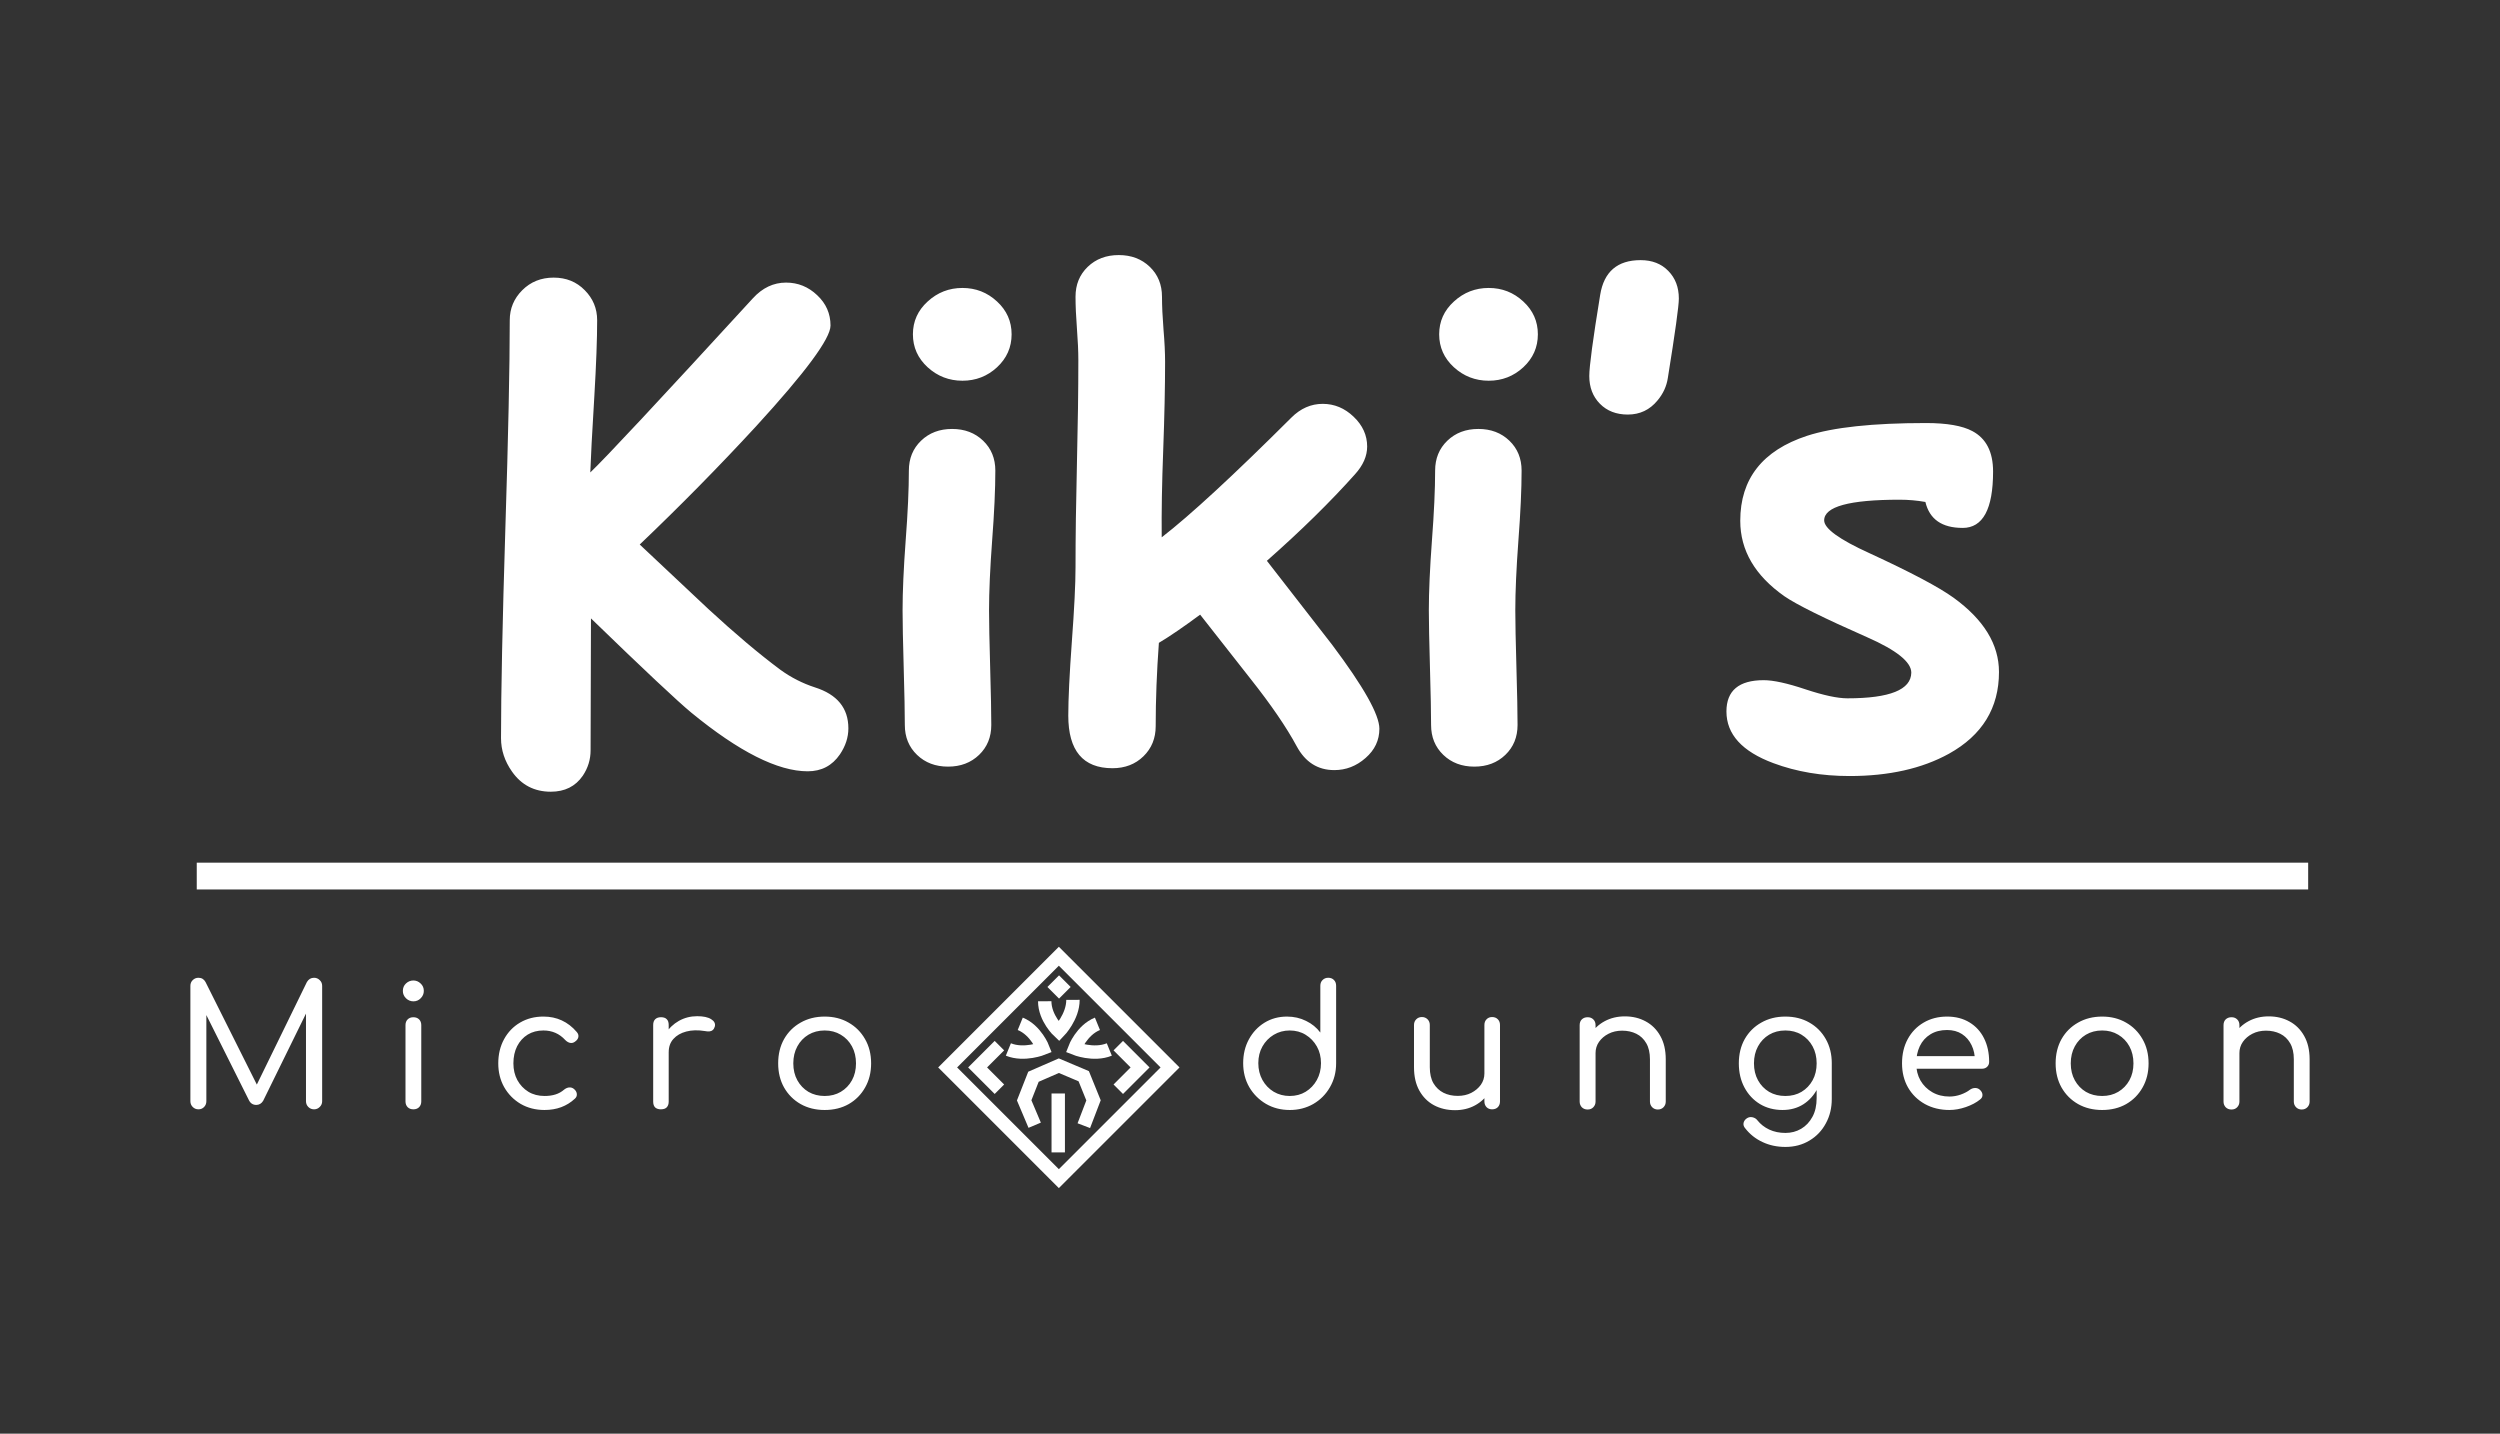 <svg version="1.1" xmlns="http://www.w3.org/2000/svg" xmlns:xlink="http://www.w3.org/1999/xlink" width="280" height="160.573" viewBox="0,0,280,160.573"><rect x="0" y="0" width="280" height="160.573" fill="#333333" stroke="none"/><defs><linearGradient x1="218.613" y1="208.953" x2="218.613" y2="211.555" gradientUnits="userSpaceOnUse" id="color-1"><stop offset="0" stop-color="#e2ffff"/><stop offset="1" stop-color="#e2ffff"/></linearGradient></defs><g transform="translate(-100,-99.713)"><g data-paper-data="{&quot;isPaintingLayer&quot;:true}" stroke-miterlimit="10" stroke-dasharray="" stroke-dashoffset="0" style="mix-blend-mode: normal"><path d="M100,260.287v-160.573h280v160.573z" fill="none" fill-rule="nonzero" stroke="none" stroke-width="NaN" stroke-linecap="butt" stroke-linejoin="miter"/><path d="M218.59,206.812l12.454,12.454l-12.454,12.454l-12.454,-12.454z" data-paper-data="{&quot;index&quot;:null}" fill="none" fill-rule="nonzero" stroke="#ffffff" stroke-width="1.5" stroke-linecap="butt" stroke-linejoin="miter"/><path d="M166.188,168.975l-0.042,14.779c0,1.025 -0.291,1.972 -0.874,2.842c-0.821,1.193 -2.014,1.789 -3.579,1.789c-1.846,0 -3.295,-0.751 -4.347,-2.253c-0.821,-1.165 -1.232,-2.414 -1.232,-3.747c0,-5.193 0.161,-12.993 0.484,-23.4c0.33,-10.414 0.495,-18.217 0.495,-23.41c0,-1.305 0.467,-2.425 1.4,-3.358c0.94,-0.94 2.112,-1.411 3.516,-1.411c1.403,0 2.565,0.47 3.484,1.411c0.926,0.933 1.389,2.053 1.389,3.358c0,2.105 -0.105,4.947 -0.316,8.526c-0.253,4.168 -0.404,7.01 -0.453,8.526c1.635,-1.544 7.705,-8.046 18.21,-19.505c1.074,-1.172 2.312,-1.758 3.716,-1.758c1.333,0 2.495,0.47 3.484,1.411c0.996,0.933 1.495,2.067 1.495,3.4c0,1.453 -2.782,5.217 -8.347,11.295c-4.119,4.47 -8.46,8.881 -13.021,13.231c2.554,2.407 5.116,4.814 7.684,7.221c2.996,2.765 5.688,5.035 8.074,6.81c1.193,0.863 2.481,1.519 3.863,1.968c2.498,0.793 3.747,2.323 3.747,4.589c0,1.011 -0.316,1.982 -0.947,2.916c-0.863,1.263 -2.067,1.895 -3.61,1.895c-3.347,0 -7.688,-2.186 -13.021,-6.558c-1.586,-1.312 -5.337,-4.835 -11.252,-10.568zM207.794,142.354c-1.495,0 -2.793,-0.502 -3.895,-1.505c-1.102,-1.011 -1.653,-2.242 -1.653,-3.695c0,-1.446 0.551,-2.67 1.653,-3.674c1.102,-1.011 2.4,-1.516 3.895,-1.516c1.495,0 2.786,0.505 3.874,1.516c1.088,1.004 1.632,2.228 1.632,3.674c0,1.453 -0.544,2.684 -1.632,3.695c-1.088,1.004 -2.379,1.505 -3.874,1.505zM210.773,168.07c0,1.333 0.042,3.474 0.126,6.421c0.084,2.947 0.126,5.088 0.126,6.421c0,1.354 -0.456,2.47 -1.368,3.347c-0.912,0.877 -2.07,1.316 -3.474,1.316c-1.403,0 -2.561,-0.439 -3.474,-1.316c-0.912,-0.877 -1.368,-1.993 -1.368,-3.347c0,-1.333 -0.042,-3.474 -0.126,-6.421c-0.084,-2.947 -0.126,-5.088 -0.126,-6.421c0,-2.084 0.116,-4.691 0.347,-7.821c0.239,-3.137 0.358,-5.747 0.358,-7.831c0,-1.354 0.456,-2.47 1.368,-3.347c0.912,-0.877 2.07,-1.316 3.474,-1.316c1.403,0 2.561,0.439 3.474,1.316c0.912,0.877 1.368,1.993 1.368,3.347c0,2.084 -0.119,4.695 -0.358,7.831c-0.232,3.13 -0.347,5.737 -0.347,7.821zM249.437,185.964c-1.846,0 -3.249,-0.891 -4.21,-2.674c-1.144,-2.126 -2.863,-4.639 -5.158,-7.537c-3.558,-4.519 -5.442,-6.919 -5.653,-7.2c-1.867,1.382 -3.407,2.435 -4.621,3.158c-0.239,3.256 -0.358,6.368 -0.358,9.337c0,1.354 -0.456,2.477 -1.368,3.368c-0.912,0.891 -2.07,1.337 -3.474,1.337c-3.298,0 -4.947,-1.965 -4.947,-5.895c0,-1.853 0.133,-4.617 0.4,-8.295c0.274,-3.684 0.411,-6.453 0.411,-8.305c0,-3.389 0.053,-7.263 0.158,-11.621c0.105,-4.365 0.158,-8.221 0.158,-11.568c0,-1.004 -0.053,-2.189 -0.158,-3.558c-0.105,-1.368 -0.158,-2.558 -0.158,-3.568c0,-1.354 0.456,-2.47 1.368,-3.347c0.912,-0.877 2.07,-1.316 3.474,-1.316c1.403,0 2.561,0.439 3.474,1.316c0.912,0.877 1.368,1.993 1.368,3.347c0,1.032 0.056,2.249 0.168,3.653c0.119,1.403 0.179,2.621 0.179,3.653c0,2.779 -0.07,6.077 -0.211,9.895c-0.14,3.649 -0.197,6.898 -0.168,9.747c3.179,-2.456 8.017,-6.923 14.516,-13.4c1.032,-1.032 2.203,-1.547 3.516,-1.547c1.305,0 2.46,0.481 3.463,1.442c1.011,0.961 1.516,2.074 1.516,3.337c0,1.074 -0.456,2.112 -1.368,3.116c-2.758,3.088 -6.046,6.316 -9.863,9.684l7.305,9.4c3.53,4.702 5.295,7.839 5.295,9.41c0,1.284 -0.516,2.375 -1.547,3.274c-1.025,0.905 -2.193,1.358 -3.505,1.358zM266.735,142.354c-1.495,0 -2.793,-0.502 -3.895,-1.505c-1.102,-1.011 -1.653,-2.242 -1.653,-3.695c0,-1.446 0.551,-2.67 1.653,-3.674c1.102,-1.011 2.4,-1.516 3.895,-1.516c1.495,0 2.786,0.505 3.874,1.516c1.088,1.004 1.632,2.228 1.632,3.674c0,1.453 -0.544,2.684 -1.632,3.695c-1.088,1.004 -2.379,1.505 -3.874,1.505zM269.714,168.07c0,1.333 0.042,3.474 0.126,6.421c0.084,2.947 0.126,5.088 0.126,6.421c0,1.354 -0.456,2.47 -1.368,3.347c-0.912,0.877 -2.07,1.316 -3.474,1.316c-1.403,0 -2.561,-0.439 -3.474,-1.316c-0.912,-0.877 -1.368,-1.993 -1.368,-3.347c0,-1.333 -0.042,-3.474 -0.126,-6.421c-0.084,-2.947 -0.126,-5.088 -0.126,-6.421c0,-2.084 0.116,-4.691 0.347,-7.821c0.239,-3.137 0.358,-5.747 0.358,-7.831c0,-1.354 0.456,-2.47 1.368,-3.347c0.912,-0.877 2.07,-1.316 3.474,-1.316c1.403,0 2.561,0.439 3.474,1.316c0.912,0.877 1.368,1.993 1.368,3.347c0,2.084 -0.119,4.695 -0.358,7.831c-0.232,3.13 -0.347,5.737 -0.347,7.821zM282.315,146.143c1.354,0 2.463,-0.526 3.326,-1.579c0.632,-0.751 1.018,-1.593 1.158,-2.526c0.821,-5.102 1.232,-8.063 1.232,-8.884c0,-1.263 -0.393,-2.295 -1.179,-3.095c-0.779,-0.807 -1.814,-1.211 -3.105,-1.211c-2.596,0 -4.105,1.295 -4.526,3.884c-0.814,4.982 -1.221,8.014 -1.221,9.095c0,1.263 0.396,2.298 1.189,3.105c0.793,0.807 1.835,1.211 3.126,1.211zM319.812,158.838c-2.316,0 -3.705,-0.968 -4.168,-2.905c-0.94,-0.168 -1.902,-0.253 -2.884,-0.253c-5.635,0 -8.453,0.772 -8.453,2.316c0,0.912 1.698,2.14 5.095,3.684c4.625,2.133 7.758,3.793 9.4,4.979c3.389,2.456 5.084,5.228 5.084,8.316c0,4.028 -1.87,7.081 -5.61,9.158c-3.018,1.663 -6.726,2.495 -11.126,2.495c-3.109,0 -5.951,-0.481 -8.526,-1.442c-3.509,-1.305 -5.263,-3.235 -5.263,-5.789c0,-2.337 1.393,-3.505 4.179,-3.505c1.074,0 2.628,0.34 4.663,1.021c2.035,0.674 3.603,1.011 4.705,1.011c4.744,0 7.13,-0.958 7.158,-2.874c0,-1.193 -1.649,-2.516 -4.947,-3.968c-4.821,-2.126 -7.909,-3.656 -9.263,-4.589c-3.298,-2.316 -4.947,-5.133 -4.947,-8.453c0,-4.702 2.491,-7.874 7.474,-9.516c2.926,-0.954 7.368,-1.432 13.326,-1.432c2.344,0 4.077,0.302 5.2,0.905c1.544,0.821 2.316,2.33 2.316,4.526c0,4.21 -1.137,6.316 -3.41,6.316z" fill="#ffffff" fill-rule="nonzero" stroke="none" stroke-width="1" stroke-linecap="square" stroke-linejoin="miter"/><path d="M346.472,197.831h-213.396" fill="#e2ffff" fill-rule="evenodd" stroke="none" stroke-width="1" stroke-linecap="square" stroke-linejoin="miter"/><path d="M358.515,197.831h-236.479" fill="#e2ffff" fill-rule="evenodd" stroke="#ffffff" stroke-width="3" stroke-linecap="butt" stroke-linejoin="round"/><path d="M215.885,225.739l-1.178,-2.786l1.04,-2.644l2.844,-1.239l2.787,1.179l1.096,2.704l-1.086,2.835" fill="none" fill-rule="nonzero" stroke="#ffffff" stroke-width="1.5" stroke-linecap="butt" stroke-linejoin="miter"/><path d="M214.268,214.38c1.771,0.723 2.542,2.746 2.542,2.746c0,0 -2.101,0.851 -3.872,0.128" fill="none" fill-rule="nonzero" stroke="#ffffff" stroke-width="1.5" stroke-linecap="butt" stroke-linejoin="miter"/><path d="M220.172,211.696c0.006,1.913 -1.57,3.542 -1.57,3.542c0,0 -1.587,-1.473 -1.593,-3.386" data-paper-data="{&quot;index&quot;:null}" fill="none" fill-rule="nonzero" stroke="#ffffff" stroke-width="1.5" stroke-linecap="butt" stroke-linejoin="miter"/><path d="M224.243,217.255c-1.771,0.723 -3.872,-0.128 -3.872,-0.128c0,0 0.771,-2.023 2.542,-2.746" data-paper-data="{&quot;index&quot;:null}" fill="none" fill-rule="nonzero" stroke="#ffffff" stroke-width="1.5" stroke-linecap="butt" stroke-linejoin="miter"/><path d="M211.934,221.707l-2.441,-2.441l2.441,-2.441" fill="none" fill-rule="nonzero" stroke="#ffffff" stroke-width="1.5" stroke-linecap="butt" stroke-linejoin="miter"/><path d="M225.247,216.825l2.441,2.441l-2.441,2.441" data-paper-data="{&quot;index&quot;:null}" fill="none" fill-rule="nonzero" stroke="#ffffff" stroke-width="1.5" stroke-linecap="butt" stroke-linejoin="miter"/><path d="M218.522,228.782v-6.599" fill="none" fill-rule="nonzero" stroke="#ffffff" stroke-width="1.5" stroke-linecap="butt" stroke-linejoin="miter"/><path d="M218.613,211.555l-1.301,-1.301l1.301,-1.301l1.301,1.301z" fill="#ffffff" fill-rule="nonzero" stroke="url(#color-1)" stroke-width="0" stroke-linecap="butt" stroke-linejoin="miter"/><path d="M122.228,223.958c-0.253,0 -0.467,-0.088 -0.642,-0.263c-0.175,-0.175 -0.263,-0.389 -0.263,-0.642v-12.926c0,-0.26 0.088,-0.474 0.263,-0.642c0.175,-0.175 0.389,-0.263 0.642,-0.263c0.351,0 0.614,0.158 0.789,0.474l6.063,12.116h-0.621l5.916,-12.116c0.189,-0.316 0.456,-0.474 0.8,-0.474c0.246,0 0.456,0.088 0.632,0.263c0.182,0.168 0.274,0.382 0.274,0.642v12.926c0,0.253 -0.091,0.467 -0.274,0.642c-0.175,0.175 -0.386,0.263 -0.632,0.263c-0.253,0 -0.467,-0.088 -0.642,-0.263c-0.175,-0.175 -0.263,-0.389 -0.263,-0.642v-10.484l0.358,-0.063l-5.158,10.505c-0.189,0.302 -0.446,0.453 -0.768,0.453c-0.379,0 -0.656,-0.182 -0.832,-0.547l-5.126,-10.253l0.368,-0.095v10.484c0,0.253 -0.084,0.467 -0.253,0.642c-0.168,0.175 -0.379,0.263 -0.632,0.263zM146.299,223.958c-0.267,0 -0.481,-0.081 -0.642,-0.242c-0.161,-0.168 -0.242,-0.382 -0.242,-0.642v-8.547c0,-0.267 0.081,-0.481 0.242,-0.642c0.161,-0.161 0.375,-0.242 0.642,-0.242c0.267,0 0.481,0.081 0.642,0.242c0.161,0.161 0.242,0.375 0.242,0.642v8.547c0,0.26 -0.081,0.474 -0.242,0.642c-0.161,0.161 -0.375,0.242 -0.642,0.242zM146.299,211.864c-0.316,0 -0.593,-0.116 -0.832,-0.347c-0.232,-0.232 -0.347,-0.505 -0.347,-0.821c0,-0.337 0.116,-0.614 0.347,-0.832c0.239,-0.225 0.516,-0.337 0.832,-0.337c0.309,0 0.579,0.112 0.811,0.337c0.239,0.218 0.358,0.495 0.358,0.832c0,0.316 -0.116,0.589 -0.347,0.821c-0.225,0.232 -0.498,0.347 -0.821,0.347zM160.995,224.032c-1.004,0 -1.898,-0.228 -2.684,-0.684c-0.779,-0.463 -1.393,-1.088 -1.842,-1.874c-0.442,-0.786 -0.663,-1.674 -0.663,-2.663c0,-1.018 0.218,-1.923 0.653,-2.716c0.435,-0.793 1.032,-1.411 1.789,-1.853c0.765,-0.449 1.635,-0.674 2.61,-0.674c0.758,0 1.446,0.144 2.063,0.432c0.625,0.288 1.182,0.719 1.674,1.295c0.161,0.182 0.221,0.375 0.179,0.579c-0.042,0.197 -0.172,0.368 -0.389,0.516c-0.161,0.119 -0.34,0.161 -0.537,0.126c-0.189,-0.042 -0.368,-0.147 -0.537,-0.316c-0.653,-0.716 -1.47,-1.074 -2.453,-1.074c-0.667,0 -1.253,0.154 -1.758,0.463c-0.498,0.309 -0.891,0.74 -1.179,1.295c-0.281,0.554 -0.421,1.196 -0.421,1.926c0,0.702 0.147,1.326 0.442,1.874c0.302,0.547 0.712,0.982 1.232,1.305c0.519,0.316 1.126,0.474 1.821,0.474c0.449,0 0.853,-0.056 1.211,-0.168c0.365,-0.112 0.691,-0.295 0.979,-0.547c0.189,-0.147 0.379,-0.228 0.568,-0.242c0.197,-0.014 0.372,0.042 0.526,0.168c0.197,0.161 0.305,0.347 0.326,0.558c0.021,0.211 -0.053,0.389 -0.221,0.537c-0.905,0.842 -2.035,1.263 -3.389,1.263zM173.968,217.548c0.014,-0.772 0.207,-1.46 0.579,-2.063c0.372,-0.604 0.867,-1.081 1.484,-1.432c0.625,-0.351 1.309,-0.526 2.053,-0.526c0.695,0 1.218,0.112 1.568,0.337c0.351,0.218 0.488,0.488 0.411,0.811c-0.049,0.175 -0.126,0.309 -0.232,0.4c-0.105,0.091 -0.235,0.144 -0.389,0.158c-0.147,0.007 -0.312,-0.007 -0.495,-0.042c-0.779,-0.126 -1.474,-0.109 -2.084,0.053c-0.611,0.161 -1.091,0.439 -1.442,0.832c-0.351,0.386 -0.526,0.877 -0.526,1.474zM174.031,223.958c-0.281,0 -0.498,-0.07 -0.653,-0.211c-0.147,-0.147 -0.221,-0.365 -0.221,-0.653v-8.589c0,-0.274 0.074,-0.484 0.221,-0.632c0.154,-0.154 0.372,-0.232 0.653,-0.232c0.288,0 0.502,0.074 0.642,0.221c0.147,0.14 0.221,0.354 0.221,0.642v8.589c0,0.274 -0.074,0.488 -0.221,0.642c-0.14,0.147 -0.354,0.221 -0.642,0.221zM192.366,224.032c-1.011,0 -1.909,-0.221 -2.695,-0.663c-0.786,-0.449 -1.403,-1.067 -1.853,-1.853c-0.442,-0.786 -0.663,-1.688 -0.663,-2.705c0,-1.032 0.221,-1.94 0.663,-2.726c0.449,-0.786 1.067,-1.4 1.853,-1.842c0.786,-0.449 1.684,-0.674 2.695,-0.674c1.004,0 1.895,0.225 2.674,0.674c0.779,0.442 1.393,1.056 1.842,1.842c0.456,0.786 0.684,1.695 0.684,2.726c0,1.018 -0.225,1.919 -0.674,2.705c-0.442,0.786 -1.053,1.403 -1.832,1.853c-0.779,0.442 -1.677,0.663 -2.695,0.663zM192.366,222.463c0.674,0 1.274,-0.154 1.8,-0.463c0.533,-0.316 0.951,-0.747 1.253,-1.295c0.302,-0.547 0.453,-1.179 0.453,-1.895c0,-0.716 -0.151,-1.351 -0.453,-1.905c-0.302,-0.554 -0.719,-0.989 -1.253,-1.305c-0.526,-0.316 -1.126,-0.474 -1.8,-0.474c-0.681,0 -1.288,0.158 -1.821,0.474c-0.526,0.316 -0.94,0.751 -1.242,1.305c-0.302,0.554 -0.453,1.189 -0.453,1.905c0,0.716 0.151,1.347 0.453,1.895c0.302,0.547 0.716,0.979 1.242,1.295c0.533,0.309 1.14,0.463 1.821,0.463zM244.446,224.032c-0.982,0 -1.867,-0.228 -2.653,-0.684c-0.786,-0.463 -1.411,-1.088 -1.874,-1.874c-0.456,-0.793 -0.684,-1.688 -0.684,-2.684c0,-0.996 0.214,-1.888 0.642,-2.674c0.428,-0.786 1.011,-1.407 1.747,-1.863c0.744,-0.456 1.582,-0.684 2.516,-0.684c0.779,0 1.491,0.161 2.137,0.484c0.653,0.316 1.186,0.751 1.6,1.305v-5.242c0,-0.267 0.084,-0.481 0.253,-0.642c0.168,-0.168 0.379,-0.253 0.632,-0.253c0.267,0 0.481,0.084 0.642,0.253c0.161,0.161 0.242,0.375 0.242,0.642v8.695c0,0.989 -0.232,1.881 -0.695,2.674c-0.456,0.793 -1.077,1.418 -1.863,1.874c-0.786,0.449 -1.667,0.674 -2.642,0.674zM244.446,222.463c0.674,0 1.27,-0.158 1.789,-0.474c0.526,-0.323 0.944,-0.761 1.253,-1.316c0.309,-0.561 0.463,-1.189 0.463,-1.884c0,-0.702 -0.154,-1.326 -0.463,-1.874c-0.309,-0.547 -0.726,-0.982 -1.253,-1.305c-0.519,-0.323 -1.116,-0.484 -1.789,-0.484c-0.653,0 -1.249,0.161 -1.789,0.484c-0.533,0.323 -0.954,0.758 -1.263,1.305c-0.309,0.547 -0.463,1.172 -0.463,1.874c0,0.695 0.154,1.323 0.463,1.884c0.309,0.554 0.73,0.993 1.263,1.316c0.54,0.316 1.137,0.474 1.789,0.474zM262.968,224.053c-0.884,0 -1.674,-0.186 -2.368,-0.558c-0.688,-0.372 -1.232,-0.916 -1.632,-1.632c-0.4,-0.716 -0.6,-1.589 -0.6,-2.621v-4.737c0,-0.253 0.084,-0.463 0.253,-0.632c0.168,-0.168 0.379,-0.253 0.632,-0.253c0.253,0 0.463,0.084 0.632,0.253c0.168,0.168 0.253,0.379 0.253,0.632v4.737c0,0.73 0.137,1.33 0.411,1.8c0.281,0.47 0.656,0.825 1.126,1.063c0.47,0.232 1,0.347 1.589,0.347c0.568,0 1.074,-0.112 1.516,-0.337c0.449,-0.232 0.807,-0.533 1.074,-0.905c0.267,-0.379 0.4,-0.807 0.4,-1.284h1.126c-0.014,0.779 -0.218,1.484 -0.611,2.116c-0.386,0.625 -0.909,1.116 -1.568,1.474c-0.66,0.358 -1.403,0.537 -2.232,0.537zM267.116,223.958c-0.253,0 -0.46,-0.081 -0.621,-0.242c-0.161,-0.168 -0.242,-0.382 -0.242,-0.642v-8.568c0,-0.26 0.081,-0.47 0.242,-0.632c0.161,-0.168 0.368,-0.253 0.621,-0.253c0.267,0 0.481,0.084 0.642,0.253c0.161,0.161 0.242,0.372 0.242,0.632v8.568c0,0.26 -0.081,0.474 -0.242,0.642c-0.161,0.161 -0.375,0.242 -0.642,0.242zM285.68,223.979c-0.253,0 -0.463,-0.084 -0.632,-0.253c-0.168,-0.175 -0.253,-0.386 -0.253,-0.632v-4.737c0,-0.73 -0.137,-1.33 -0.411,-1.8c-0.274,-0.477 -0.646,-0.832 -1.116,-1.063c-0.47,-0.232 -1,-0.347 -1.589,-0.347c-0.568,0 -1.077,0.116 -1.526,0.347c-0.442,0.225 -0.796,0.526 -1.063,0.905c-0.26,0.372 -0.389,0.796 -0.389,1.274h-1.158c0.014,-0.793 0.214,-1.498 0.6,-2.116c0.393,-0.625 0.923,-1.116 1.589,-1.474c0.667,-0.358 1.418,-0.537 2.253,-0.537c0.863,0 1.639,0.186 2.326,0.558c0.695,0.372 1.242,0.916 1.642,1.632c0.407,0.716 0.611,1.589 0.611,2.621v4.737c0,0.246 -0.084,0.456 -0.253,0.632c-0.168,0.168 -0.379,0.253 -0.632,0.253zM277.817,223.979c-0.267,0 -0.484,-0.084 -0.653,-0.253c-0.161,-0.175 -0.242,-0.386 -0.242,-0.632v-8.568c0,-0.267 0.081,-0.481 0.242,-0.642c0.168,-0.161 0.386,-0.242 0.653,-0.242c0.26,0 0.47,0.081 0.632,0.242c0.168,0.161 0.253,0.375 0.253,0.642v8.568c0,0.246 -0.084,0.456 -0.253,0.632c-0.161,0.168 -0.372,0.253 -0.632,0.253zM299.655,224.032c-0.954,0 -1.8,-0.221 -2.537,-0.663c-0.737,-0.449 -1.316,-1.067 -1.737,-1.853c-0.421,-0.786 -0.632,-1.688 -0.632,-2.705c0,-1.032 0.221,-1.94 0.663,-2.726c0.449,-0.786 1.067,-1.4 1.853,-1.842c0.786,-0.449 1.684,-0.674 2.695,-0.674c1.018,0 1.916,0.225 2.695,0.674c0.779,0.442 1.389,1.056 1.832,1.842c0.449,0.786 0.674,1.695 0.674,2.726l-1.011,0.147c0,0.996 -0.193,1.877 -0.579,2.642c-0.386,0.758 -0.916,1.354 -1.589,1.789c-0.674,0.428 -1.449,0.642 -2.326,0.642zM299.96,228.169c-0.933,0 -1.786,-0.182 -2.558,-0.547c-0.772,-0.358 -1.418,-0.87 -1.937,-1.537c-0.161,-0.182 -0.225,-0.379 -0.189,-0.589c0.042,-0.211 0.158,-0.382 0.347,-0.516c0.197,-0.14 0.411,-0.186 0.642,-0.137c0.239,0.049 0.425,0.161 0.558,0.337c0.351,0.442 0.793,0.789 1.326,1.042c0.54,0.253 1.147,0.379 1.821,0.379c0.646,0 1.232,-0.154 1.758,-0.463c0.526,-0.309 0.947,-0.754 1.263,-1.337c0.316,-0.575 0.474,-1.277 0.474,-2.105v-2.737l0.589,-1.474l1.105,0.326v4c0,1.004 -0.221,1.909 -0.663,2.716c-0.435,0.814 -1.046,1.456 -1.832,1.926c-0.786,0.477 -1.688,0.716 -2.705,0.716zM299.96,222.463c0.688,0 1.291,-0.154 1.81,-0.463c0.526,-0.316 0.94,-0.747 1.242,-1.295c0.302,-0.547 0.453,-1.179 0.453,-1.895c0,-0.716 -0.151,-1.351 -0.453,-1.905c-0.302,-0.554 -0.716,-0.989 -1.242,-1.305c-0.519,-0.316 -1.123,-0.474 -1.81,-0.474c-0.681,0 -1.288,0.158 -1.821,0.474c-0.526,0.316 -0.94,0.751 -1.242,1.305c-0.302,0.554 -0.453,1.189 -0.453,1.905c0,0.716 0.151,1.347 0.453,1.895c0.302,0.547 0.716,0.979 1.242,1.295c0.533,0.309 1.14,0.463 1.821,0.463zM318.343,224.032c-1.025,0 -1.94,-0.221 -2.747,-0.663c-0.807,-0.449 -1.439,-1.067 -1.895,-1.853c-0.449,-0.786 -0.674,-1.688 -0.674,-2.705c0,-1.032 0.214,-1.94 0.642,-2.726c0.428,-0.786 1.021,-1.4 1.779,-1.842c0.765,-0.449 1.639,-0.674 2.621,-0.674c0.968,0 1.807,0.218 2.516,0.653c0.709,0.428 1.253,1.025 1.632,1.789c0.379,0.758 0.568,1.635 0.568,2.632c0,0.225 -0.077,0.411 -0.232,0.558c-0.147,0.14 -0.34,0.211 -0.579,0.211h-7.737v-1.411h7.747l-0.789,0.547c0,-0.667 -0.126,-1.26 -0.379,-1.779c-0.253,-0.526 -0.611,-0.94 -1.074,-1.242c-0.463,-0.302 -1.021,-0.453 -1.674,-0.453c-0.723,0 -1.344,0.161 -1.863,0.484c-0.519,0.316 -0.916,0.758 -1.189,1.326c-0.267,0.568 -0.4,1.211 -0.4,1.926c0,0.716 0.158,1.354 0.474,1.916c0.323,0.554 0.765,0.993 1.326,1.316c0.561,0.323 1.204,0.484 1.926,0.484c0.421,0 0.842,-0.074 1.263,-0.221c0.421,-0.154 0.761,-0.333 1.021,-0.537c0.175,-0.126 0.365,-0.193 0.568,-0.2c0.203,-0.007 0.379,0.053 0.526,0.179c0.203,0.175 0.309,0.368 0.316,0.579c0.014,0.211 -0.077,0.389 -0.274,0.537c-0.414,0.337 -0.944,0.618 -1.589,0.842c-0.639,0.218 -1.249,0.326 -1.832,0.326zM335.441,224.032c-1.011,0 -1.909,-0.221 -2.695,-0.663c-0.786,-0.449 -1.403,-1.067 -1.853,-1.853c-0.442,-0.786 -0.663,-1.688 -0.663,-2.705c0,-1.032 0.221,-1.94 0.663,-2.726c0.449,-0.786 1.067,-1.4 1.853,-1.842c0.786,-0.449 1.684,-0.674 2.695,-0.674c1.004,0 1.895,0.225 2.674,0.674c0.779,0.442 1.393,1.056 1.842,1.842c0.456,0.786 0.684,1.695 0.684,2.726c0,1.018 -0.225,1.919 -0.674,2.705c-0.442,0.786 -1.053,1.403 -1.832,1.853c-0.779,0.442 -1.677,0.663 -2.695,0.663zM335.441,222.463c0.674,0 1.274,-0.154 1.8,-0.463c0.533,-0.316 0.951,-0.747 1.253,-1.295c0.302,-0.547 0.453,-1.179 0.453,-1.895c0,-0.716 -0.151,-1.351 -0.453,-1.905c-0.302,-0.554 -0.719,-0.989 -1.253,-1.305c-0.526,-0.316 -1.126,-0.474 -1.8,-0.474c-0.681,0 -1.288,0.158 -1.821,0.474c-0.526,0.316 -0.94,0.751 -1.242,1.305c-0.302,0.554 -0.453,1.189 -0.453,1.905c0,0.716 0.151,1.347 0.453,1.895c0.302,0.547 0.716,0.979 1.242,1.295c0.533,0.309 1.14,0.463 1.821,0.463zM357.793,223.979c-0.253,0 -0.463,-0.084 -0.632,-0.253c-0.168,-0.175 -0.253,-0.386 -0.253,-0.632v-4.737c0,-0.73 -0.137,-1.33 -0.411,-1.8c-0.274,-0.477 -0.646,-0.832 -1.116,-1.063c-0.47,-0.232 -1,-0.347 -1.589,-0.347c-0.568,0 -1.077,0.116 -1.526,0.347c-0.442,0.225 -0.796,0.526 -1.063,0.905c-0.26,0.372 -0.389,0.796 -0.389,1.274h-1.158c0.014,-0.793 0.214,-1.498 0.6,-2.116c0.393,-0.625 0.923,-1.116 1.589,-1.474c0.667,-0.358 1.418,-0.537 2.253,-0.537c0.863,0 1.639,0.186 2.326,0.558c0.695,0.372 1.242,0.916 1.642,1.632c0.407,0.716 0.611,1.589 0.611,2.621v4.737c0,0.246 -0.084,0.456 -0.253,0.632c-0.168,0.168 -0.379,0.253 -0.632,0.253zM349.93,223.979c-0.267,0 -0.484,-0.084 -0.653,-0.253c-0.161,-0.175 -0.242,-0.386 -0.242,-0.632v-8.568c0,-0.267 0.081,-0.481 0.242,-0.642c0.168,-0.161 0.386,-0.242 0.653,-0.242c0.26,0 0.47,0.081 0.632,0.242c0.168,0.161 0.253,0.375 0.253,0.642v8.568c0,0.246 -0.084,0.456 -0.253,0.632c-0.161,0.168 -0.372,0.253 -0.632,0.253z" fill="#ffffff" fill-rule="nonzero" stroke="none" stroke-width="1" stroke-linecap="square" stroke-linejoin="miter"/></g></g></svg>